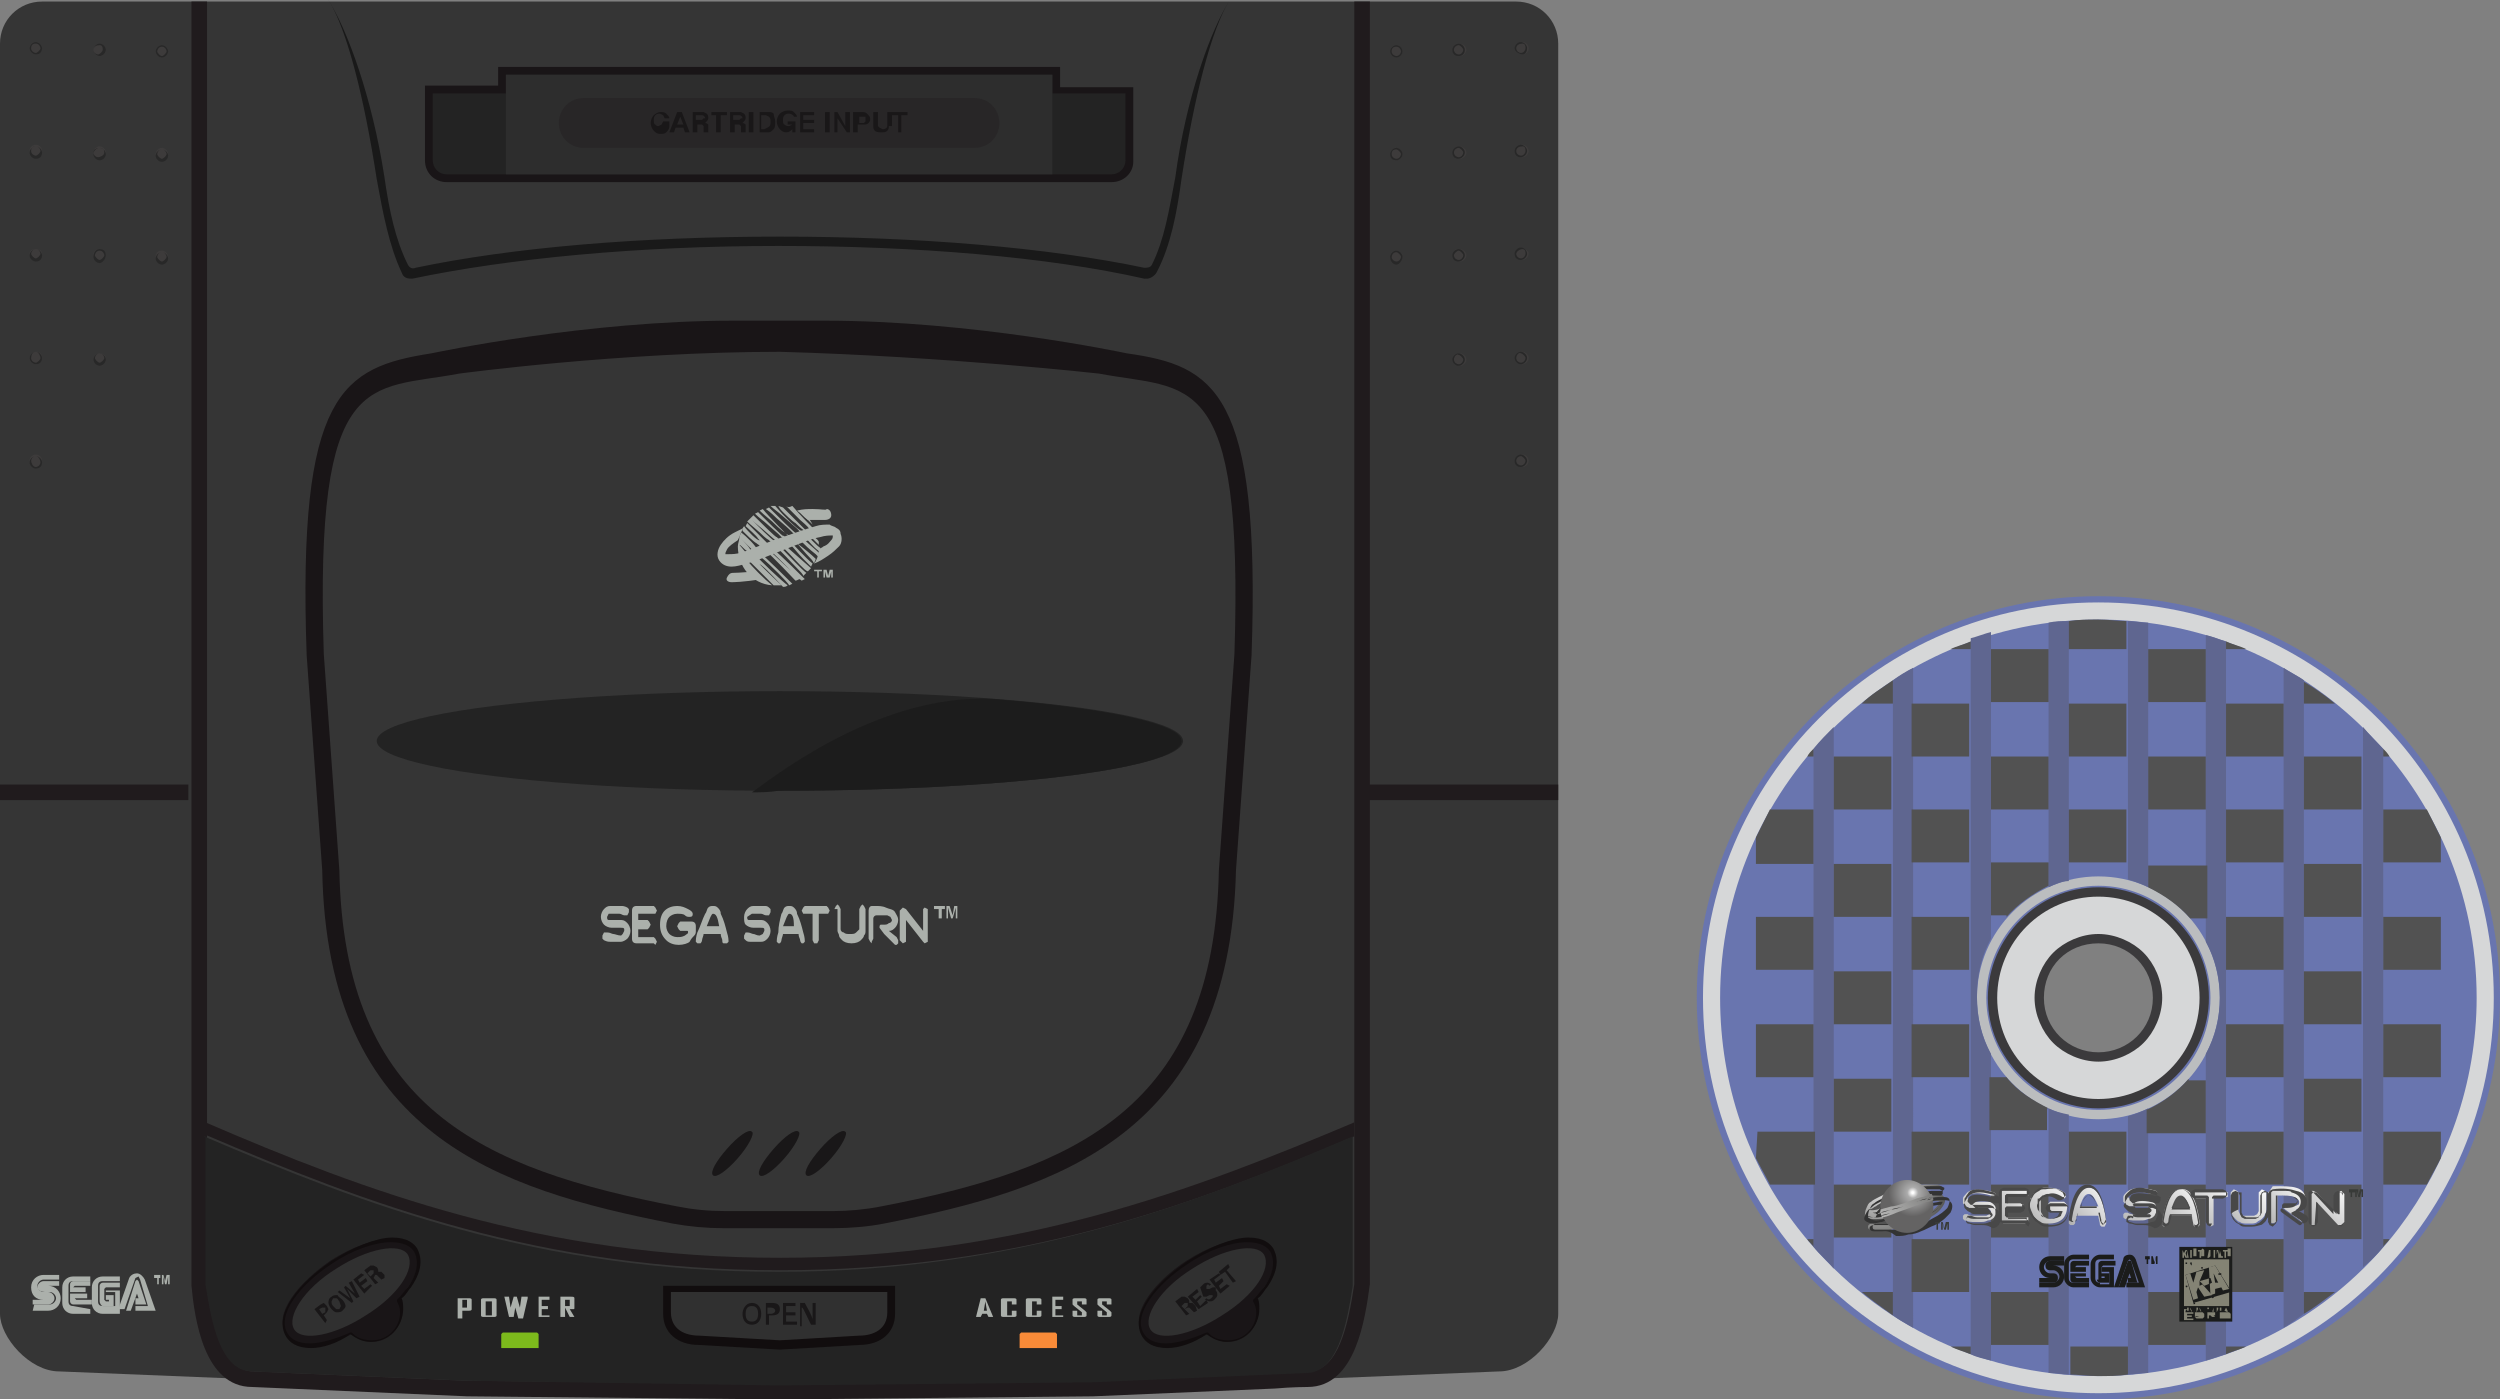<svg xmlns="http://www.w3.org/2000/svg" viewBox="0 0 160.6 89.9"><rect x="0" y="0" width="160.6" height="89.9" fill="#808080" stroke="none"/><path fill="#353535" d="M16.1 88.6l-12.3-.5c-1.9 0-3.8-2.2-3.8-3.7V2.8C0 1.3 1.2.1 2.7.1h94.7c1.5 0 2.7 1.2 2.7 2.7v81.6c0 1.5-1.9 3.7-3.8 3.7l-12.3.5-13.8.6-20.1.2-20.1-.2-13.9-.6z"/><path fill="#201B1D" d="M50.1 89.9L30 89.7l-13.8-.6c-3.1 0-3.7-4.4-3.9-6.5V.1h1v82.4c.4 2.6 1 5.6 3 5.6l13.7.6 20.1.2 20.1-.2 13.8-.6c2 0 2.6-3 3-5.6V.1h1v82.4c-.3 2.2-.9 6.6-4 6.6 0 0-1 0-2.1.1l-11.7.5-20.1.2zM0 50.4h12.1v1H0zM88 50.4h12.1v1H88z"/><path fill="#ABB0AB" d="M47.8 33.9l-.6.3c-.4.2-.7.5-.9.8-.2.3-.3.7-.1 1 .2.3.5.4.8.4.3 0 .6-.1 1-.2.7-.2 1.6-.6 2.4-.9s1.7-.7 2.3-.8c.3-.1.6-.1.7-.1h.1c0 .1 0 .2-.1.3s-.2.3-.5.4c-.1.1-.2.1-.3.2 0 .4-.2.8-.3.9.3-.1.6-.3.9-.5.3-.2.5-.4.7-.6.2-.2.2-.6.1-.8 0-.2-.1-.3-.3-.4-.1-.1-.3-.1-.4-.2-.3 0-.6 0-.9.1-.7.2-1.5.5-2.4.8-.9.3-1.7.7-2.4.9-.3.1-.6.1-.8.1h-.2c0-.1 0-.1.1-.3.1-.2.4-.4.7-.6.2-.4.2-.6.4-.8z"/><path fill="#ABB0AB" d="M50 32.5c.1.2.2.3.3.4.1.1.6.6.8.7.1.1.4.4.6.5.1.1.1 0 .2.2l.7.7v-.2c-.1-.2-.3-.3-.5-.4-.1-.1-.2-.1-.2-.2l-.2-.2-1.4-1.4-.3-.1zm-.2 0h-.3c.2.2.5.4.6.5.1.1.6.5.8.7.1.1.4.3.5.5l.3.3c.3.3.5.6.9.9l.1.1v-.3c-.3-.2-.5-.5-.8-.7-.1-.1-.2-.1-.2-.2l-.2-.2c-.2 0-1.2-1-1.7-1.6zm.7 0l.9.9c.1.1.5.4.6.6.1.1 0 0 .2.1l.3.3-.1-.2c-.1-.1-.2-.1-.2-.2v-.1s-.8-.8-1.3-1.4c-.2.1-.3.1-.4 0zm-1.1.1l-.2.1c.3.2.6.5.7.6.1.1.6.5.8.7l.4.4.3.3c.3.3.6.6 1 .9l.2.2.1-.2c-.3-.3-.7-.6-1-.9-.1-.1-.1-.2-.2-.2l-.3-.2c-.1 0-1.3-1.2-1.8-1.7zm-.4.1l-.2.1c.3.3.7.6.8.7.1.1.6.6.8.7.1.1.1.1.3.2l.4.4c.3.3.6.7.9 1 .1.1.2.2.3.4 0-.1.1-.2.1-.3-.3-.3-.8-.7-1.2-1-.1-.1-.1-.2-.2-.2l-.3-.2s-1.3-1.3-1.7-1.8zm2.3.1l.5.5.4.4c-.2-.4-.5-.7-.9-.9zm-2.6.1l-.2.1c.3.3.6.5.7.6.1.1.7.6.8.7l.2.2c.1.1.3.2.5.4.3.3.6.7.9 1l.5.5.1-.2c-.4-.3-1.2-1.2-1.6-1.6l-.3-.2c.1.2-1.3-1.2-1.6-1.5zm-.3.2l-.2.2.1.1c.2.2.6.5.7.6.1.1.7.6.8.7l.2.2c.4.3 1 1 1.4 1.4.2.2.4.4.5.4l.2-.2c-.1-.1-1.4-1.2-1.9-1.7l-.3-.3c0 .1-1.1-1-1.5-1.4zm-.2.2l-.2.2c.2.2.7.6.8.7.1.1.4.4.6.5l.4.4c.4.3 1 1 1.4 1.4.2.2.4.4.4.5l.2-.2c-.2-.1-1.5-1.5-2-2l-.1-.1c0 .1-1.2-1.1-1.5-1.4zm-.2.3l-.1.2c.2.2.7.6.8.8l.3.3.2.2.2.2c.6.5 1.9 1.9 2.1 2l.2-.1c-.2-.2-1.5-1.5-2-1.9l-.3-.3-1.4-1.4zm-.2.2c-.1.1-.1.2-.1.3.2.2.7.7.9.8.1.1.2.1.2.2.1.1.2.2.3.2.6.5 1.9 1.9 2 2 .1 0 .2-.1.3-.1-.2-.2-1.8-1.6-2.2-2.1l-.4-.4c-.1.1-.8-.6-1-.9zm-.2.4c0 .1-.1.2-.1.3l.9.9c.2.1 0 .1.1.1v-.1c.1.1.2.3.4.4.6.5 1.7 1.6 1.8 1.8l.2-.1c-.2-.2-1.7-1.7-2.2-2.1l-.1-.1c.1-.1-.7-.9-1-1.1zm-.1.3c0 .2-.1.4-.1.6 0 1.3.9 2.4 2.2 2.5-.5-.4-1.3-1.2-1.6-1.6h-.3c0-.3-.1-.4 0-.4l.2.2 1.8 1.8h.5c-.4-.4-1.4-1.3-1.7-1.7l-.5-.3-.5-.6c.1 0 .3.3.5.4.2.1.2.2.3.3l.2.2c.1.1.2.3.4.4.5.4 1.1 1.1 1.4 1.4.1 0 .2 0 .3-.1-.3-.2-1.8-1.6-2.2-2.1l-.2-.1c.1-.1-.4-.6-.7-.9z"/><path fill="#ABB0AB" d="M48.5 36.7c-.9.1-1.4.1-1.4.1-.2 0-.3.1-.4.3s.1.3.3.3c0 0 .8 0 1.9-.2 0 0-.2-.2-.4-.5zM52.2 32.7c-.3 0-.6 0-1 .1.3.2.4.4.7.6H53c.2 0 .4-.1.4-.3 0-.2-.1-.4-.3-.4 0 .1-.3 0-.9 0zM52.8 36.7h-.2v.4h-.1v-.4h-.2v-.1h.5zM53.5 37.1h-.1v-.4l-.1.4h-.2l-.1-.4v.4h-.1v-.5h.2l.1.4.1-.4h.2z"/><circle fill="#3D3B3B" cx="2.3" cy="3.1" r=".4"/><path fill="#282828" d="M2.3 3.5c-.2 0-.4-.2-.4-.4s.2-.4.4-.4.4.2.4.4-.1.4-.4.4zm0-.7c-.2 0-.3.1-.3.3s.2.3.3.3.3-.2.3-.3-.1-.3-.3-.3z"/><path fill="#3D3B3B" d="M6.8 3.2c0 .2-.2.4-.4.4S6 3.4 6 3.2s.2-.4.4-.4.4.2.4.4z"/><path fill="#282828" d="M6.4 3.6c-.2 0-.4-.2-.4-.4s.2-.4.4-.4.4.2.4.4-.2.4-.4.4zm0-.7c-.2 0-.4.1-.4.3s.2.3.3.3.3-.2.3-.3 0-.3-.2-.3z"/><path fill="#3D3B3B" d="M10.8 3.3c0 .2-.2.4-.4.4s-.4-.2-.4-.4.2-.4.4-.4.4.2.4.4z"/><path fill="#282828" d="M10.4 3.7c-.2 0-.4-.2-.4-.4s.2-.4.4-.4.4.2.4.4-.2.4-.4.4zm0-.7c-.2 0-.3.2-.3.3s.2.3.3.3.3-.2.3-.3-.1-.3-.3-.3z"/><circle fill="#3D3B3B" cx="2.3" cy="9.7" r=".4"/><path fill="#282828" d="M2.3 10.2c-.2 0-.4-.2-.4-.4s.2-.4.4-.4.4.2.4.4-.1.4-.4.4zm0-.8c-.2 0-.3.1-.3.3s.2.3.3.3.3-.2.3-.3-.1-.3-.3-.3z"/><path fill="#3D3B3B" d="M6.8 9.8c0 .2-.2.4-.4.4S6 10 6 9.8s.2-.4.4-.4.4.2.4.4z"/><path fill="#282828" d="M6.4 10.3c-.2 0-.4-.2-.4-.4s.2-.4.4-.4.4.2.4.4-.2.4-.4.4zm0-.8c-.2 0-.4.1-.4.3 0 .2.2.3.3.3s.4-.1.4-.3c0-.2-.1-.3-.3-.3z"/><path fill="#3D3B3B" d="M10.8 9.9c0 .2-.2.4-.4.4s-.4-.2-.4-.4.2-.4.4-.4.4.2.4.4z"/><path fill="#282828" d="M10.4 10.4c-.2 0-.4-.2-.4-.4s.2-.4.4-.4.4.2.4.4-.2.4-.4.4zm0-.8c-.2 0-.3.2-.3.3s.2.3.3.3.3-.2.3-.3-.1-.3-.3-.3z"/><path fill="#3D3B3B" d="M2.7 16.3c0 .2-.2.4-.4.4s-.4-.2-.4-.4.2-.3.4-.3.4.1.4.3z"/><path fill="#282828" d="M2.3 16.8c-.2 0-.4-.2-.4-.4s.2-.4.4-.4.4.2.4.4-.1.4-.4.4zm0-.8c-.2 0-.3.2-.3.3s.2.3.3.3.3-.2.3-.3-.1-.3-.3-.3z"/><path fill="#3D3B3B" d="M6.8 16.4c0 .2-.2.4-.4.4s-.4-.1-.4-.4.2-.4.4-.4.4.2.4.4z"/><path fill="#282828" d="M6.4 16.9c-.2 0-.4-.2-.4-.4s.1-.5.4-.5.4.2.4.4-.2.5-.4.5zm0-.8c-.2 0-.3.2-.3.3s.2.3.3.3.3-.2.3-.3-.1-.3-.3-.3z"/><path fill="#3D3B3B" d="M10.8 16.5c0 .2-.2.4-.4.4s-.4-.1-.4-.4.2-.4.4-.4.4.2.4.4z"/><path fill="#282828" d="M10.4 17c-.2 0-.4-.2-.4-.4s.2-.4.4-.4.4.2.4.4-.2.4-.4.4zm0-.8c-.2 0-.3.2-.3.3s.2.3.3.3.3-.2.3-.3-.1-.3-.3-.3z"/><path fill="#3D3B3B" d="M2.7 23c0 .2-.2.4-.4.4s-.4-.2-.4-.4.2-.4.4-.4.4.1.4.4z"/><path fill="#282828" d="M2.3 23.4c-.2 0-.4-.2-.4-.4s.2-.4.4-.4.4.2.4.4-.1.4-.4.4zm0-.8c-.2 0-.3.2-.3.4s.2.3.3.3.3-.2.3-.3-.1-.4-.3-.4z"/><path fill="#3D3B3B" d="M6.8 23.1c0 .2-.2.4-.4.4s-.4-.2-.4-.4.2-.4.4-.4.4.1.4.4z"/><path fill="#282828" d="M6.4 23.5c-.2 0-.4-.2-.4-.4s.2-.4.4-.4.4.2.4.4-.2.4-.4.4zm0-.8c-.2 0-.3.2-.3.3s.2.3.3.3.3-.2.3-.3-.1-.3-.3-.3z"/><circle fill="#3D3B3B" cx="2.3" cy="29.6" r=".4"/><path fill="#282828" d="M2.3 30.1c-.2 0-.4-.2-.4-.4s.2-.4.4-.4.4.2.4.4-.1.4-.4.4zm0-.8c-.2 0-.3.2-.3.3s.1.4.3.4.3-.2.3-.3-.1-.4-.3-.4z"/><circle fill="#3D3B3B" cx="97.8" cy="3.1" r=".4"/><path fill="#282828" d="M97.3 3.1c0-.2.2-.4.4-.4s.4.2.4.4-.1.4-.3.4-.5-.2-.5-.4zm.1 0c0 .2.2.3.3.3.2 0 .3-.2.3-.3s0-.3-.2-.3-.4.1-.4.3z"/><path fill="#3D3B3B" d="M93.4 3.2c0 .2.2.4.4.4s.4-.2.4-.4-.2-.4-.5-.4-.3.2-.3.4z"/><path fill="#282828" d="M93.3 3.2c0-.2.2-.4.4-.4s.4.2.4.4-.1.4-.4.4-.4-.2-.4-.4zm.1 0c0 .2.2.3.3.3.2 0 .3-.2.3-.3s-.2-.3-.3-.3c-.1 0-.3.1-.3.3z"/><path fill="#3D3B3B" d="M89.3 3.3c0 .2.2.4.4.4s.4-.2.4-.4-.2-.4-.4-.4-.4.2-.4.4z"/><path fill="#282828" d="M89.3 3.3c0-.2.2-.4.4-.4s.4.2.4.4-.2.4-.4.4-.4-.2-.4-.4zm.1 0c0 .2.2.3.3.3.2 0 .3-.2.3-.3s-.1-.3-.3-.3c-.2 0-.3.1-.3.3z"/><path fill="#3D3B3B" d="M97.4 9.7c0 .2.2.4.4.4s.4-.2.4-.4-.2-.4-.4-.4-.4.2-.4.4z"/><path fill="#282828" d="M97.3 9.7c0-.2.2-.4.4-.4s.4.2.4.4-.2.4-.4.4-.4-.1-.4-.4zm.1 0c0 .2.2.3.3.3.2 0 .3-.2.3-.3s0-.3-.2-.3-.4.1-.4.3z"/><path fill="#3D3B3B" d="M93.4 9.8c0 .2.2.4.4.4s.4-.2.4-.4-.2-.4-.5-.4-.3.2-.3.4z"/><path fill="#282828" d="M93.3 9.8c0-.2.2-.4.4-.4s.4.2.4.4-.2.4-.4.4-.4-.1-.4-.4zm.1 0c0 .2.2.3.3.3.2 0 .3-.2.3-.3s-.2-.3-.3-.3c-.1 0-.3.1-.3.3z"/><path fill="#3D3B3B" d="M89.3 9.9c0 .2.2.4.4.4s.4-.2.4-.4-.2-.4-.4-.4-.4.2-.4.4z"/><path fill="#282828" d="M89.3 9.9c0-.2.2-.4.4-.4s.4.2.4.4-.2.4-.4.4-.4-.1-.4-.4zm.1 0c0 .2.2.3.3.3.2 0 .3-.2.3-.3s-.2-.3-.3-.3c-.2 0-.3.1-.3.3z"/><path fill="#3D3B3B" d="M97.4 16.3c0 .2.2.4.4.4s.4-.2.4-.4-.2-.3-.4-.3-.4.1-.4.3z"/><path fill="#282828" d="M97.3 16.3c0-.2.2-.4.4-.4s.4.2.4.4-.2.4-.4.4-.4-.1-.4-.4zm.1 0c0 .2.2.3.3.3.2 0 .3-.2.3-.3s0-.3-.2-.3-.4.2-.4.3z"/><path fill="#3D3B3B" d="M93.4 16.4c0 .2.2.4.4.4s.4-.2.4-.4-.2-.4-.5-.4-.3.2-.3.4z"/><path fill="#282828" d="M93.3 16.4c0-.2.2-.4.4-.4s.4.2.4.4-.2.4-.4.4-.4-.1-.4-.4zm.1 0c0 .2.2.3.3.3.2 0 .3-.2.3-.3s-.2-.3-.3-.3c-.1 0-.3.2-.3.3z"/><path fill="#3D3B3B" d="M89.3 16.5c0 .2.2.4.4.4s.4-.2.4-.4-.2-.4-.4-.4-.4.2-.4.4z"/><path fill="#282828" d="M89.3 16.5c0-.2.2-.4.4-.4s.4.2.4.4-.2.5-.4.5-.4-.2-.4-.5zm.1 0c0 .2.2.3.3.3.2 0 .3-.2.3-.3s-.2-.3-.3-.3c-.2 0-.3.2-.3.3z"/><path fill="#3D3B3B" d="M97.4 23c0 .2.2.4.4.4s.4-.2.4-.4-.2-.4-.4-.4-.4.1-.4.4z"/><path fill="#282828" d="M97.3 23c0-.2.2-.4.4-.4s.4.2.4.4-.2.4-.4.4-.4-.2-.4-.4zm.1 0c0 .2.2.3.3.3.2 0 .3-.2.3-.3s-.2-.3-.3-.3c-.1-.1-.3.1-.3.3z"/><path fill="#3D3B3B" d="M93.4 23.1c0 .2.2.4.4.4s.4-.2.4-.4-.2-.4-.4-.4-.4.1-.4.4z"/><path fill="#282828" d="M93.3 23.1c0-.2.2-.4.4-.4s.4.2.4.4-.2.4-.4.4-.4-.2-.4-.4zm.1 0c0 .2.2.3.3.3.2 0 .3-.2.3-.3s-.2-.3-.3-.3c-.1-.1-.3.1-.3.3z"/><circle fill="#3D3B3B" cx="97.8" cy="29.6" r=".4"/><path fill="#282828" d="M97.3 29.6c0-.2.2-.4.4-.4s.4.2.4.4-.2.4-.4.4-.4-.1-.4-.4zm.1 0c0 .2.2.3.3.3.2 0 .3-.2.3-.3s-.2-.3-.3-.3c-.1 0-.3.1-.3.3z"/><path fill="#191517" d="M50 78.9h-3.5c-1.1 0-2.2-.1-3.3-.3C32 76.4 21 72.9 20.7 55.9l-1-13.8c-.6-16.9 2.3-18.5 8-19.4.5-.1 10-2.1 19.4-2.1H53c9.4 0 18.9 2 19.4 2.1 5.6.8 8.6 2.4 8 19.4l-1 13.8C79 72.9 68 76.4 56.8 78.6c-1 .2-2.2.3-3.3.3H50M29.5 24c-5.8 1.1-9.3-.5-8.7 18l1 13.9c.3 15.3 9.2 19.2 21.7 21.6 1 .2 2 .3 3.1.3h6.9c1 0 2.1-.1 3.1-.3 12.5-2.4 21.4-6.3 21.7-21.6l1-13.9c.6-18.5-2.9-16.9-8.7-18 0 0-9.8-1.1-20.5-1.4-10.2 0-20.6 1.4-20.6 1.4z"/><path fill="#201B1D" d="M50.1 81.6c-15.4 0-26.6-4.3-36.9-8.7v-.8c10.2 4.4 21.6 8.7 36.9 8.7 15.3 0 26.7-4.4 36.9-8.7v.9c-10.3 4.4-21.5 8.6-36.9 8.6z"/><path fill="#232323" d="M13.1 73c10.3 4.4 21.5 8.7 36.9 8.7 15.4 0 26.6-4.3 36.9-8.7v9.6c-.4 2.6-1 5.6-3 5.6l-13.8.6L50 89l-20-.3-13.8-.6c-2 0-2.6-3-3-5.6V73z"/><path fill="#7CBA1C" d="M34.5 86.6H32.2v-.9l.1-.1h2.2l.1.1v.9z"/><path fill="#F98B38" d="M67.8 86.6H65.5v-.9l.1-.1h2.2l.1.1v.9z"/><path fill="#ABB0AB" d="M6.6 83.9c-.2 0-.3-.1-.3-.3v-1c0-.2.1-.3.3-.3h1.1V82H6.6c-.4 0-.7.3-.7.7v1c0 .4.3.7.7.7h1.1v-1.5h-.9v.1h.6v.9h-.8M2.1 84.2h1c.4 0 .8-.3.8-.8 0-.4-.3-.8-.8-.8h-.3 1v-.3h-1c-.2 0-.4.2-.4.4s.3.3.5.3h.3c.2 0 .4.2.4.4s-.2.4-.4.4h-1l-.1.4"/><path fill="#ABB0AB" d="M2.1 83.8h1c.2 0 .4-.2.4-.4s-.2-.4-.4-.4h-.3c-.2 0-.4-.2-.4-.4s.2-.4.4-.4h1v-.3h-1c-.4 0-.8.3-.8.8s.3.8.8.8h.3-1v.3M4.7 83.9c-.2 0-.3-.1-.3-.3v-1c0-.2.1-.3.3-.3h1.1V82H4.7c-.4 0-.7.3-.7.7v1c0 .4.3.7.7.7h1.1v-.3l-1.1-.2"/><path fill="#ABB0AB" d="M4.5 82.5c0-.1.1-.2.2-.2h1.1v.3h-1l-.1.1h.8v.3h-1v-.5M4.7 83.8c-.1 0-.2-.1-.2-.2v-.5h1.1v.3h-.8l.1.1h1v.3H4.7M6.4 83.6c0 .1.1.3.2.3h.7v-.7h-.5v.3H7v.1h-.2l-.1-.1v-.7l.1-.1h.9v-.3H6.6c-.1 0-.2.1-.2.2v1M8.7 82.3l.1-.1.1.1.5 1.5h-.7v-.4h.2l-.1-.3-.4 1.1h-.3l.6-1.9"/><path fill="#ABB0AB" d="M9.5 83.9h-.8v.3H10l-.7-2c-.1-.2-.3-.4-.5-.4s-.4.1-.5.3l-.7 2H8l.7-2 .2-.1.1.2.5 1.7M10.3 82.1h-.1v.4h-.1v-.4h-.2v-.2h.4zM10.9 82.5h-.1V82l-.1.5h-.1l-.1-.5v.5h-.1v-.6h.1l.1.4.1-.4h.2zM39.9 60.1l.1-.1.1-.2v-.1c0-.1-.1-.1-.2-.1h-.6c-.2 0-.4-.1-.5-.2-.1-.1-.2-.3-.2-.5s.1-.4.2-.5c.1-.1.2-.2.4-.2h.7c.1 0 .2 0 .4.1l.1.1v.2l-.1.2h-.2c-.1 0-.2-.1-.3-.1h-.7l-.1.2c0 .1 0 .2.1.2h.8c.2 0 .3.1.4.2.1.1.2.3.2.5s-.1.4-.2.5c-.1.1-.3.2-.4.2h-.7c-.1 0-.2 0-.4-.1l-.1-.1v-.2l.1-.2h.2c.2 0 .3.1.4.1s.3.1.5.1zM40.9 60.6c-.2 0-.3-.1-.3-.3v-1.8c0-.2.1-.3.3-.3H42l.1.1.1.2-.1.2H41v.4h.6l.1.1.1.2-.1.2-.1.1H41v.5h1l.1.1.1.2-.1.2-.1-.1h-1.1zM42.4 59.4c0-.4.1-.7.3-.9.2-.2.5-.3.8-.3.3 0 .5.1.7.2s.3.2.3.3c0 .1 0 .2-.2.2-.1 0-.2 0-.3-.1-.1-.1-.3-.1-.5-.1s-.4.1-.5.2-.2.3-.2.6c0 .2.1.4.2.5s.3.2.5.2.3 0 .5-.1c.1-.1.2-.1.2-.2s0-.1-.1-.1h-.4l-.1-.1-.1-.2.1-.2.1-.1h.7c.2 0 .3.1.3.3v.3c0 .1 0 .2-.1.3-.1.1-.2.2-.3.4-.1.1-.4.2-.7.2-.3 0-.6-.1-.8-.3-.3-.3-.4-.6-.4-1zM45.3 58.7c.1-.1.1-.3.2-.4s.2-.1.3-.1c.1 0 .2 0 .3.1s.2.2.2.4c.2.4.3.8.4 1.2.1.3.1.5.1.6l-.1.1h-.2c-.1 0-.1-.1-.1-.2s-.1-.2-.1-.4h-1.1c0 .1-.1.3-.1.4 0 .1-.1.2-.1.2h-.2l-.1-.1c0-.1 0-.3.1-.6.2-.4.3-.8.5-1.2zm.5 0c-.1 0-.2.3-.4.8h.8c-.1-.6-.2-.8-.4-.8zM48.8 60.1l.2-.1.1-.2v-.1c0-.1-.1-.1-.2-.1h-.5c-.2 0-.4-.1-.5-.2-.1-.1-.1-.3-.1-.5s.1-.4.2-.5.2-.2.4-.2h.7c.1 0 .2 0 .3.1l.1.1v.2l-.1.2h-.2c-.1 0-.2-.1-.3-.1h-.2-.4l-.3.2c0 .1 0 .2.1.2h.8c.2 0 .3.1.4.2s.2.3.2.5-.1.4-.2.5-.2.2-.4.2h-.7c-.1 0-.2 0-.3-.1l-.1-.1v-.2l.1-.2h.1c.2 0 .3.1.4.1s.2.1.4.1zM50.2 58.7c.1-.1.1-.3.2-.4.1-.1.2-.1.3-.1.1 0 .2 0 .3.1s.2.2.2.4c.2.4.3.8.4 1.2.1.3.1.5.1.6l-.1.1h-.1s-.1-.1-.1-.2-.1-.2-.1-.4h-1c0 .1-.1.3-.1.4 0 .1-.1.2-.1.2H50l-.1-.1c0-.1 0-.3.1-.6 0-.4.1-.8.2-1.2zm.5 0c-.1 0-.2.3-.4.8h.7c0-.6-.1-.8-.3-.8zM53.1 58.2l.1.1.1.2-.1.2h-.6v1.7l-.1.2h-.2l-.1-.2v-1.7h-.6l-.1-.2.1-.2.1-.1zM53.6 58.4l.1-.2.1-.1.1.1.1.2v1.3c0 .1.1.2.2.2.1.1.2.1.4.1s.3 0 .4-.1l.2-.2v-1.3l.1-.2.1-.1.1.1.1.2v1.4c0 .1 0 .2-.1.3 0 .1-.1.2-.2.3-.1.1-.3.2-.6.2s-.5-.1-.6-.2c-.1-.1-.2-.2-.2-.3 0-.1-.1-.2-.1-.3v-1.4zM56.5 59.6c0-.1 0-.2.1-.2h.2c.1 0 .2 0 .3-.1.1 0 .2-.1.2-.2l-.1-.2-.2-.1h-.7c-.1 0-.2.1-.2.2v1.3l-.1.2v.1l-.1-.1-.1-.2v-1.8c0-.2.1-.3.2-.3h.3c.1 0 .4 0 .6.1s.5.1.6.3.2.3.2.5-.1.4-.2.5-.2.2-.4.2l.5.4.1.2v.2l-.1.1h-.1l-.7-.7-.3-.4zM57.8 58.5l.1-.1.1-.1.2.1 1.1 1.4V58.4l.1-.1.2.1v2.1l-.2.1-.1-.1-1.1-1.4V60.5l-.2.1-.1-.1-.1-.1zM60.7 58.4h-.2v.6h-.2v-.6H60v-.2h.7zM61.5 59h-.1v-.7l-.2.7h-.1l-.2-.7v.7h-.1v-.8h.2l.2.6.1-.6h.2z"/><path fill="#303030" d="M50 82.8h7.2v1.5c0 1.1-.9 1.8-2 1.8l-5.2.3-5.2-.3c-1.1 0-2-.6-2-1.8v-1.5H50"/><path fill="#110D0E" d="M50.1 86.7l-5.2-.3c-1.4 0-2.3-.8-2.3-2v-1.8h14.9v1.8c0 1.2-.9 2-2.3 2l-5.1.3zm-7-3.7v1.3c0 1.1.9 1.5 1.8 1.5l5.2.3 5.1-.3c.9 0 1.8-.4 1.8-1.5V83H43.1z"/><path fill="#191718" d="M48.9 84.4c0 .4-.2.7-.6.7-.4 0-.6-.3-.6-.7 0-.3.2-.7.6-.7.4 0 .6.3.6.7zm-1 0c0 .3.1.5.4.5.3 0 .4-.2.4-.5s-.1-.5-.4-.5c-.3 0-.4.2-.4.5zM49.1 83.7h.5c.3 0 .5.1.5.4 0 .3-.2.4-.5.4h-.2v.6h-.2v-1.4zm.2.7h.2c.2 0 .3-.1.3-.2s-.1-.2-.3-.2h-.2v.4zM51.1 84.5h-.6v.4h.7v.2h-.9v-1.4h.8v.2h-.6v.4h.6zM51.4 85.1v-1.4h.3c.5.9.5 1 .5 1.1v-1.1h.2v1.4h-.3c-.5-1-.5-1.1-.6-1.1v1.2h-.1z"/><path fill="#191517" d="M22.6 85.7c.3.3.8.5 1.3.5 1.1 0 1.9-.9 1.9-1.9 0-.3-.1-.5-.2-.8.2-.2.4-.5.6-.8.9-1.3.6-2 .4-2.4-.2-.3-.6-.7-1.5-.7-1.1 0-2.5.5-3.9 1.4-2 1.4-3.7 3.4-2.8 4.7.2.3.6.7 1.5.7.8.1 1.8-.2 2.7-.7z"/><path fill="#110D0E" d="M20 86.6c-1 0-1.4-.4-1.6-.7-.9-1.4.8-3.5 2.9-4.9 1.4-.9 2.9-1.5 3.9-1.5s1.4.4 1.6.7c.2.4.5 1.2-.4 2.5-.2.2-.3.5-.6.7.1.2.1.5.1.7 0 1.1-.9 2.1-2.1 2.1-.5 0-.9-.2-1.3-.5-.8.6-1.8.9-2.5.9zm5.1-6.8c-1 0-2.5.5-3.8 1.4-2 1.3-3.6 3.3-2.8 4.5.2.3.6.6 1.4.6.7 0 1.7-.3 2.6-.7h.1l.1.1c.3.3.8.4 1.2.4 1 0 1.8-.8 1.8-1.8 0-.3-.1-.5-.2-.7v-.1l.1-.1c.2-.2.4-.5.6-.7.8-1.2.6-1.9.4-2.3-.2-.3-.6-.6-1.5-.6z"/><g fill="#ABB0AB"><path d="M30.3 84.1c0 .1-.1.1-.2.1h-.4v.5h-.3v-1.3h.7c.1 0 .2 0 .2.1v.6zM30 84v-.5h-.3v.5h.3zM31.9 84.5c0 .1-.1.1-.2.1h-.6c-.1 0-.2 0-.2-.1v-1c0-.1.1-.1.2-.1h.6c.1 0 .2 0 .2.1v1zm-.3 0v-.9h-.4v.9h.4zM33.9 83.4l-.3 1.3h-.3l-.2-.7v-.1.1l-.1.6h-.3l-.3-1.3h.3l.1.7v0l.2-.7h.2l.2.7v0l.1-.7h.4zM35.3 84.6h-.7v-1.3h.7v.2h-.5v.4h.4v.2h-.4v.4h.5v.1zM36.9 84.6h-.3l-.3-.6v-.1h.3v-.4h-.3v1.1H36v-1.3h.7c.1 0 .2 0 .2.1v.6c0 .1 0 .1-.1.1h-.2l.3.5z"/></g><g fill="#ABB0AB"><path d="M63.8 84.6h-.3l-.1-.2h-.3l-.1.2h-.3l.3-1.2h.3l.5 1.2zm-.4-.4l-.1-.6-.1.6h.2zM65.3 84.5c0 .1-.1.1-.2.1h-.6c-.1 0-.2 0-.2-.1v-1c0-.1.1-.1.2-.1h.6c.1 0 .2 0 .2.1v.3H65v-.2h-.3v.9h.3v-.3h.3v.3zM66.9 84.5c0 .1-.1.1-.2.1h-.6c-.1 0-.2 0-.2-.1v-1c0-.1.1-.1.2-.1h.6c.1 0 .2 0 .2.1v.3h-.3v-.2h-.3v.9h.3v-.3h.3v.3zM68.3 84.6h-.7v-1.3h.7v.2h-.5v.4h.4v.2h-.4v.4h.5v.1zM69.8 84.5c0 .1-.1.1-.2.1h-.5c-.1 0-.2 0-.2-.1v-.3h.3v.3h.3v-.2l-.5-.4-.1-.1v-.3c0-.1.1-.1.2-.1h.5c.1 0 .2 0 .2.1v.3h-.3v-.2h-.3v.2l.5.4.1.1v.2zM71.4 84.5c0 .1-.1.1-.2.1h-.5c-.1 0-.2 0-.2-.1v-.3h.3v.3h.3v-.2l-.5-.4-.1-.1v-.3c0-.1.1-.1.2-.1h.5c.1 0 .2 0 .2.1v.3h-.3v-.2h-.3v.2l.5.4.1.1v.2z"/></g><path fill="#191517" d="M77.6 85.7c.3.3.8.5 1.3.5 1.1 0 1.9-.9 1.9-1.9 0-.3-.1-.5-.2-.8.2-.2.4-.5.6-.8.9-1.3.6-2 .4-2.4-.2-.3-.6-.7-1.5-.7-1.1 0-2.5.5-3.9 1.4-2 1.3-3.7 3.4-2.8 4.7.2.3.6.7 1.5.7.8 0 1.8-.2 2.7-.7z"/><path fill="#110D0E" d="M75 86.6c-1 0-1.4-.4-1.6-.7-.9-1.4.8-3.5 2.9-4.9 1.4-.9 2.9-1.5 3.9-1.5s1.4.4 1.6.7c.2.4.5 1.2-.4 2.5-.2.2-.3.5-.6.7.1.2.1.5.1.7 0 1.1-.9 2.1-2.1 2.1-.5 0-.9-.2-1.3-.5-.8.6-1.8.9-2.5.9zm5.1-6.8c-1 0-2.5.5-3.8 1.4-2 1.3-3.6 3.3-2.8 4.5.2.3.6.6 1.4.6.7 0 1.7-.3 2.6-.7h.1l.1.1c.3.3.8.4 1.2.4 1 0 1.8-.8 1.8-1.8 0-.3-.1-.5-.2-.7v-.1l.1-.1c.2-.2.4-.5.6-.7.8-1.2.6-1.9.4-2.3-.2-.3-.6-.6-1.5-.6z"/><path fill="#303030" d="M23.5 84.5c-2 1.3-4.1 1.7-4.6.9-.5-.8.6-2.6 2.7-3.9 2-1.3 4.1-1.7 4.6-.9.5.9-.6 2.6-2.7 3.9z"/><path fill="#191718" d="M21 83.9l.1.2-.1.2-.2.2.2.3-.1.2-.7-.9.4-.3.2-.1.2.2zm-.1.1h-.2l-.2.1.2.3.2-.1V84zM22 83.5c.1.1.2.3.2.4 0 .1-.1.2-.2.3-.1.1-.2.1-.4.1-.1 0-.2-.1-.3-.2-.1-.1-.2-.3-.2-.4 0-.1 0-.3.2-.4.1-.1.2-.1.4-.1 0 .1.2.2.3.3zm-.2.1c-.1-.1-.1-.2-.2-.2h-.2l-.1.2c0 .1 0 .2.1.3l.2.2h.2l.1-.2-.1-.3zM22.6 82.3l.5 1-.2.1-.6-.6.4.8-.1.1-.9-.7.1-.1.7.5-.4-.7.1-.1.6.5-.4-.7zM23.9 82.6l-.5.5-.7-.9.5-.4.2.1-.4.3.1.2.4-.3.1.2-.4.3.2.2.4-.3zM24.7 82.1l-.2.1-.1-.1-.1-.1-.1-.1h-.1l-.1.2.3.3-.2.1-.7-.9.4-.3h.2l.2.1c.1.1.1.2.1.3h.2l.2.2v.2zm-.7-.5h-.2l-.2.2.2.2.2-.2v-.2z"/><path fill="#303030" d="M78.5 84.5c-2 1.3-4.1 1.7-4.6.9-.5-.8.6-2.6 2.7-3.9 2-1.3 4.1-1.7 4.6-.9.5.9-.6 2.6-2.7 3.9z"/><path fill="#191718" d="M76.9 84.2l-.2.1-.1-.1-.1-.1-.1-.1h-.1l-.2.1.3.3-.2.1-.7-.9.4-.3h.2l.2.1c.1.1.1.2.1.3h.2l.2.2.1.3zm-.6-.5h-.2l-.2.2.2.2.2-.2v-.2zM77.6 83.7l-.6.4-.7-.8.6-.5.1.2-.4.3.2.2.3-.3.1.1-.3.3.2.3.4-.4z"/><path fill="#191718" d="M78.1 82.9c.1.1.1.2.1.3 0 .1-.1.2-.2.3-.1.1-.2.1-.3.1-.1 0-.2-.1-.3-.1l.1-.1c.1.1.2.1.3 0l.1-.1v-.1h-.2l-.2.1h-.2l-.1-.3-.1-.3.2-.2c.1-.1.2-.1.3-.1l.2.1-.1.1-.1-.1-.1.1v.2h.2l.2-.1h.2v.2z"/><path fill="#191718" d="M79 82.6l-.6.5-.7-.9.6-.4.1.1-.4.3.1.2.4-.3.1.2-.3.3.1.2.4-.3z"/><path fill="#191718" d="M79 81.4l-.2.2.6.7-.2.1-.5-.7-.3.2-.1-.2.6-.5z"/><path fill="#232323" d="M50.1 4.5H32.3v1.3h-4.7v4.5c0 .6.5 1.2 1.2 1.2h42.5c.6 0 1.2-.5 1.2-1.2V5.8h-4.7V4.5H50.1"/><path fill="#191517" d="M71.4 11.7H28.7c-.8 0-1.4-.6-1.4-1.4V5.5H32V4.3h36.1v1.3h4.7v4.8c0 .7-.6 1.3-1.4 1.3zM27.8 6v4.3c0 .5.4.9.9.9h42.7c.5 0 .9-.4.9-.9V6h-4.7V4.8H32.5V6h-4.7z"/><path fill="#2D2D2D" d="M32.5 4.8h35.1v6.4H32.5z"/><path fill="#282627" d="M62.6 9.5H37.5c-.9 0-1.6-.7-1.6-1.6s.7-1.6 1.6-1.6h25.1c.9 0 1.6.7 1.6 1.6s-.7 1.6-1.6 1.6z"/><path fill="#191718" d="M43 8.1c0 .2-.1.3-.2.4-.1.1-.2.1-.4.1s-.3-.1-.4-.2c-.1-.1-.2-.3-.2-.5s.1-.4.2-.5c.1-.1.3-.2.4-.2.2 0 .3 0 .4.1.1.1.2.2.2.3h-.3l-.1-.2-.2-.1c-.1 0-.2 0-.3.1-.1.1-.1.2-.1.3 0 .1 0 .3.1.3.1.1.1.1.2.1l.2-.1.1-.2h.4zM44.3 8.5H44l-.1-.3h-.5l-.1.3H43l.5-1.3h.3l.5 1.3zm-.4-.5l-.2-.5-.2.5h.4zM45.5 8.5h-.3v-.4l-.1-.1h-.3v.5h-.3V7.2h.7l.2.1c.1.1.1.2.1.3 0 .1-.1.2-.2.3.1 0 .2.1.2.1v.5zm-.2-.9c0-.1-.1-.2-.2-.2h-.4v.3h.4l.1-.1h.1zM46.7 7.4h-.4v1.1H46V7.4h-.3v-.2h1zM47.9 8.5h-.3v-.4l-.1-.1h-.3v.5h-.3V7.2h.7l.2.1c.1.1.1.2.1.3 0 .1-.1.2-.2.3.1 0 .2.1.2.1v.5zm-.2-.9c0-.1-.1-.2-.2-.2h-.4v.3h.4l.1-.1h.1zM48.1 7.2h.3v1.3h-.3zM49.8 7.8c0 .2 0 .4-.1.5-.1.1-.2.2-.3.2h-.6V7.2h.6c.1 0 .2 0 .3.1 0 .2.1.3.1.5zm-.3 0c0-.1 0-.2-.1-.3l-.2-.1h-.3v.9h.2l.2-.1c.2-.1.2-.2.2-.4zM51.1 8.5h-.2v-.2c-.1.1-.2.2-.4.2s-.3-.1-.4-.2c-.1-.1-.2-.3-.2-.5s.1-.4.2-.5c.1-.1.3-.2.5-.2s.3 0 .4.1c.1.1.2.2.2.3H51c0-.1-.2-.2-.3-.2-.1 0-.2 0-.3.1-.1.1-.1.2-.1.3 0 .1 0 .3.1.3.1.1.2.1.3.1l.2-.1h-.3v-.2h.5v.7zM52.3 8.5h-.9V7.2h.9v.2h-.7v.3h.7v.2h-.7v.4h.7zM53 7.2h.3v1.3H53zM54.6 8.5h-.2l-.6-.9v.9h-.2V7.2h.2l.5.9v-.9h.3zM55.9 7.6c0 .1 0 .2-.1.3-.1.1-.2.1-.3.1h-.4v.5h-.3V7.2h.6c.1 0 .2 0 .3.1.1.1.2.2.2.3zm-.3 0v-.1h-.4v.4h.3l.1-.1v-.2zM57.1 8.1c0 .1 0 .2-.1.3-.1.1-.2.1-.4.1-.1 0-.3 0-.4-.1-.1-.1-.1-.2-.1-.3v-.9h.3v.9l.1.1.2.1c.2 0 .3-.1.3-.2v-.9h.3v.9zM58.3 7.4h-.4v1.1h-.2V7.4h-.4v-.2h1z"/><path fill="#191919" d="M50.1 15.2c8.9 0 17.2.7 23.4 2 .2 0 .4 0 .5-.2.8-1.6 1.1-3.5 1.5-5.6.7-5.2 2.3-9.5 3.5-11.4-1.2 1.9-2.3 6.3-3.1 11.5-.3 2.2-.7 4.3-1.6 6-.1.2-.4.4-.6.4h-.2c-6.2-1.4-14.6-2.1-23.5-2.1-9 0-17.3.8-23.5 2.1h-.1c-.3 0-.5-.1-.6-.4-.8-1.7-1.2-3.8-1.6-6-.8-5.2-1.9-9.6-3.1-11.5 1.2 1.9 2.8 6.2 3.6 11.4.3 2.1.7 4 1.5 5.6.1.2.3.3.5.2 6.2-1.3 14.4-2 23.4-2z"/><ellipse fill="#232323" cx="50.1" cy="47.6" rx="25.9" ry="3.2"/><path fill="#1C1C1C" d="M48.3 50.9c.8-.5 7.9-6.4 15.5-6 7.3.6 12.1 1.6 12.1 2.7 0 1.8-11.6 3.2-25.9 3.2-.6.1-1.2.1-1.7.1z"/><path fill="#191718" d="M47.4 74.4c-.7.8-1.4 1.3-1.6 1.1-.2-.2.2-.9.9-1.7.7-.8 1.4-1.3 1.6-1.1.2.1-.2.9-.9 1.7zM50.4 74.4c-.7.8-1.4 1.3-1.6 1.1-.2-.2.2-.9.9-1.7.7-.8 1.4-1.3 1.6-1.1.2.1-.2.9-.9 1.7zM53.4 74.4c-.7.8-1.4 1.3-1.6 1.1-.2-.2.2-.9.9-1.7.7-.8 1.4-1.3 1.6-1.1.2.1-.2.9-.9 1.7z"/><g><path fill="#6975AF" d="M134.8 89.9c-14.3 0-25.8-11.6-25.8-25.8s11.6-25.8 25.8-25.8c14.3 0 25.8 11.6 25.8 25.8S149 89.9 134.8 89.9zm3.8-25.8c0-2.1-1.7-3.8-3.8-3.8-2.1 0-3.8 1.7-3.8 3.8 0 2.1 1.7 3.8 3.8 3.8s3.8-1.7 3.8-3.8z"/><path fill="#D6D7D8" d="M134.8 57.3c-3.7 0-6.8 3-6.8 6.8s3 6.8 6.8 6.8 6.8-3 6.8-6.8-3.1-6.8-6.8-6.8zm0 10.6c-2.1 0-3.8-1.7-3.8-3.8s1.7-3.8 3.8-3.8 3.8 1.7 3.8 3.8c0 2.1-1.7 3.8-3.8 3.8z"/><path fill="#3B3A3C" d="M134.8 57.3V57c-2 0-3.7.8-5 2.1-1.3 1.3-2.1 3.1-2.1 5 0 2 .8 3.7 2.1 5 1.3 1.3 3.1 2.1 5 2.1 2 0 3.7-.8 5-2.1 1.3-1.3 2.1-3.1 2.1-5 0-2-.8-3.7-2.1-5-1.3-1.3-3.1-2.1-5-2.1v.6c3.6 0 6.5 2.9 6.5 6.5s-2.9 6.5-6.5 6.5-6.5-2.9-6.5-6.5 2.9-6.5 6.5-6.5v-.3zm0 10.6v-.3c-1.9 0-3.5-1.5-3.5-3.5s1.5-3.5 3.5-3.5 3.5 1.6 3.5 3.5c0 2-1.6 3.5-3.5 3.5v.6c1.1 0 2.2-.5 2.9-1.2.7-.7 1.2-1.8 1.2-2.9 0-1.1-.5-2.2-1.2-2.9-.7-.7-1.8-1.2-2.9-1.2-1.1 0-2.2.5-2.9 1.2-.7.7-1.2 1.8-1.2 2.9 0 1.1.5 2.2 1.2 2.9.7.7 1.8 1.2 2.9 1.2v-.3z"/><path fill="#BBBDBF" d="M134.8 56.3c-4.3 0-7.8 3.5-7.8 7.8s3.5 7.8 7.8 7.8 7.8-3.5 7.8-7.8-3.5-7.8-7.8-7.8zm0 15c-4 0-7.2-3.3-7.2-7.2 0-4 3.3-7.2 7.2-7.2 4 0 7.2 3.3 7.2 7.2 0 4-3.2 7.2-7.2 7.2z"/><path fill="#D6D7D8" d="M134.8 38.7c-14 0-25.4 11.4-25.4 25.4s11.4 25.4 25.4 25.4c14 0 25.4-11.4 25.4-25.4s-11.4-25.4-25.4-25.4zm19.3 40.2c-4.4 5.8-11.4 9.5-19.3 9.5s-14.8-3.7-19.3-9.5c-3.2-4.1-5-9.2-5-14.8 0-13.4 10.9-24.3 24.3-24.3s24.3 10.9 24.3 24.3c0 5.5-1.9 10.7-5 14.8z"/><path fill="#5F6690" d="M131.6 57V40c.4-.1.8-.1 1.3-.1v16.7c-.4 0-.9.2-1.3.4zM136.7 56.5V39.9c.4 0 .9.1 1.3.1v17c-.4-.2-.9-.4-1.3-.5zM116.5 48.1v32c.4.5.9.9 1.3 1.4V46.7c-.4.4-.9.9-1.3 1.4M121.6 84.5c.4.3.8.5 1.3.8V42.9c-.4.2-.9.5-1.3.8v40.8zM126.6 87c.4.2.9.3 1.3.4V67.7c-.6-1.1-.9-2.3-.9-3.7s.3-2.6.9-3.7V40.6c-.4.1-.9.3-1.3.4v46zM131.6 88.2v-17c.4.2.8.3 1.3.4v16.7c-.4 0-.8-.1-1.3-.1zM136.7 88.3V71.7c.4-.1.9-.3 1.3-.5v17c-.5 0-.9.1-1.3.1zM141.7 87.4c.4-.1.9-.3 1.3-.4V41.2c-.4-.1-.8-.3-1.3-.4v19.7c.6 1.1.9 2.3.9 3.6s-.3 2.5-.9 3.6v19.7zM146.7 85.3V42.9c.4.3.9.5 1.3.8v40.7c-.4.3-.8.6-1.3.9zM153.1 48.1v32c-.4.5-.8.9-1.3 1.3V46.7c.4.5.8.9 1.3 1.4z"/><path fill="#525252" d="M122.8 45.2h3.7v3.4h-3.7zM122.8 52h3.7v3.4h-3.7zM122.8 58.9h3.7v3.4h-3.7zM122.8 65.8h3.7v3.4h-3.7zM122.8 72.7h3.7v3.4h-3.7zM122.8 79.6h3.7V83h-3.7zM127.9 83h3.7v3.4h-3.7zM138 83h3.7v3.4H138zM143 79.6h3.7V83H143zM138 76.1h3.7v3.4H138zM127.9 76.1h3.7v3.4h-3.7zM117.8 76.1h3.7v3.4h-3.7zM117.8 69.3h3.7v3.4h-3.7zM117.8 62.4h3.7v3.4h-3.7zM117.8 55.5h3.7v3.4h-3.7zM117.8 48.6h3.7V52h-3.7zM132.9 72.7h3.7v3.4h-3.7zM143 72.7h3.7v3.4H143zM143 65.8h3.7v3.4H143zM143 58.9h3.7v3.4H143zM143 52h3.7v3.4H143zM148 55.5h3.7v3.4H148zM148 62.4h3.7v3.4H148zM148 69.3h3.7v3.4H148zM148 76.1h3.7v3.5H148zM112.8 65.8h3.7v3.4h-3.7zM112.8 58.9h3.7v3.4h-3.7zM132.9 45.2h3.7v3.4h-3.7zM143 45.2h3.7v3.4H143zM132.9 52h3.7v3.4h-3.7zM138 48.6h3.7V52H138zM148 48.6h3.7V52H148zM138 41.7h3.7v3.4H138zM127.9 41.7h3.7v3.4h-3.7zM153.1 58.9h3.7v3.4h-3.7zM153.1 65.8h3.7v3.4h-3.7zM138 57c1 .5 1.9 1.1 2.7 2h1.1v-3.4H138V57zM140.6 69.3c-.7.8-1.6 1.5-2.7 2v1.5h3.8v-3.4h-1.1zM131.6 71.2c-1-.5-2-1.1-2.7-2h-1.1v3.4h3.7v-1.4zM128.9 58.9c.7-.8 1.7-1.5 2.7-2v-1.5h-3.7v3.4h1zM143 87c.4-.2.9-.3 1.3-.5H143v.5zM148 84.4c.7-.4 1.3-.9 2-1.4h-2v1.4zM153.1 80.1c.1-.2.3-.3.4-.5h-.4v.5zM155.9 76.1c.3-.6.6-1.1.9-1.7v-1.7h-3.7v3.4h2.8zM156.8 53.8l-.9-1.8h-2.8v3.4h3.7v-1.6zM153.5 48.6c-.1-.2-.3-.4-.4-.5v.5h.4zM150 45.2c-.6-.5-1.3-1-2-1.4v1.4h2M144.3 41.7c-.4-.2-.9-.3-1.3-.5v.5h1.3zM136.7 39.9c-.6 0-1.2-.1-1.9-.1s-1.3 0-1.9.1v1.8h3.7v-1.8zM126.6 41.2c-.4.2-.9.3-1.3.5h1.3v-.5zM121.6 43.7c-.7.5-1.4.9-2 1.5h2v-1.5zM116.5 48.1c-.2.2-.3.3-.4.5h.4v-.5zM113.7 52l-.9 1.8v1.7h3.7V52h-2.8zM112.8 74.4c.3.6.6 1.1.9 1.7h2.9v-3.4h-3.7l-.1 1.7M116.1 79.6c.1.2.3.3.4.5v-.5h-.4zM119.6 83c.6.5 1.3 1 2 1.5V83h-2zM125.3 86.5c.4.2.8.3 1.3.5v-.5h-1.3zM132.9 88.3c.6 0 1.2.1 1.9.1.6 0 1.3 0 1.9-.1v-1.8H133v1.8zM127.9 48.6h3.7V52h-3.7z"/><radialGradient id="a" cx="-247.969" cy="466.131" r="1" gradientTransform="matrix(6.024 0 0 -6.024 1614.5 2883.644)" gradientUnits="userSpaceOnUse"><stop offset="0" stop-color="#fff"/><stop offset="1" stop-color="#1d1d1b"/></radialGradient><path fill="url(#a)" d="M120.5 77.5c.1-.1.3-.2.5-.3l.6-.3c.2-.1.5-.2.7-.2.3-.1.5-.1.8-.2.3 0 .5-.1.7-.1h.8l.1-.1v-.1l-.2-.1h-.7c-.2 0-.5 0-.8.1-.3 0-.5.1-.8.2-.3.1-.5.2-.8.2-.3.1-.5.2-.7.3-.2.1-.4.2-.5.3-.2.1-.2.2-.3.4-.1.2-.1.4-.1.5.2.3.8.2 1 .2.2 0 .4-.1.7-.2.2-.1.5-.1.8-.3l.8-.3c.3-.1.5-.2.7-.2.2-.1.6-.2.8-.1 0 .1-.2.5-.9.8l-.9.3c-.3.1-.5.1-.8.2-.3.1-.5.1-.7.1h-1c-.2 0-.3.1-.3.2s0 .2.3.2h1c.3 0 .5-.1.8-.1.3-.1.5-.1.8-.2.3-.1.6-.2.9-.4.6-.3.8-.5 1-.8s.2-.5 0-.7c-.2-.2-.5-.1-.6-.1-.2 0-.4.1-.6.1-.2.1-.4.1-.7.2l-.8.3c-.3.1-.6.2-.8.2-.3.1-.5.1-.7.2-.4.1-.6 0-.6 0 .3 0 .4-.2.5-.2z"/><path fill="#333" d="M120.9 79.1h-.5c-.3 0-.3-.2-.3-.2 0-.1.1-.2.3-.2h1c.3 0 .5-.1.7-.1.3-.1.5-.1.8-.2l.9-.3c.6-.3.8-.6.9-.7h-.1c-.2 0-.5.1-.7.1-.2 0-.4.1-.7.2l-.8.3c-.3.1-.5.2-.8.3-.2.1-.5.1-.7.2-.2 0-.4.1-.5.1-.3 0-.5-.1-.6-.2-.1-.1 0-.3.1-.5s.2-.2.4-.4c.1-.1.3-.2.5-.3.1-.1.4-.2.7-.3.3-.1.5-.2.8-.2.3-.1.6-.1.8-.2.3-.1.5-.1.8-.1h.7l.2.1v.2l-.1.1h-.2-.5c-.2 0-.5 0-.7.1-.2 0-.5.1-.8.2-.2.1-.5.1-.7.2-.3.1-.5.2-.6.3-.2.1-.4.2-.5.3-.1.1-.2.2-.2.3h.1c.1 0 .3 0 .4-.1.2 0 .4-.1.7-.2.2-.1.5-.1.8-.2l.8-.3c.3-.1.5-.2.7-.2.3-.1.6-.1.6-.1h.2c.2 0 .4 0 .5.1.2.2.1.5 0 .7-.2.2-.4.5-1 .8-.3.1-.6.3-.9.4-.2.1-.5.2-.8.2-.3.1-.4.1-.8.1-.5-.4-.7-.3-.9-.3zm-.3-.5c-.2 0-.3.1-.3.2s0 .2.2.2h1.1c.3 0 .5-.1.8-.1.3-.1.5-.1.8-.2.3-.1.6-.2.9-.4.6-.3.8-.5 1-.7.1-.2.2-.5.1-.6-.1-.1-.2-.1-.4-.1h-.2c-.1 0-.4 0-.6.1-.2.1-.5.1-.7.2l-.8.3c-.3.1-.6.2-.8.2-.3.1-.5.1-.7.2-.2 0-.3.1-.4.1h-.1c0-.1.2-.3.3-.4.1-.1.2-.2.5-.3l.6-.3c.2-.1.5-.2.7-.2.3-.1.5-.1.8-.2.2 0 .5-.1.7-.1h.7l.1-.1v-.1l-.2-.1h-.7c-.2 0-.5 0-.8.1-.2 0-.5.1-.8.2-.3.1-.5.2-.8.2-.3.1-.5.2-.7.3-.2.1-.4.2-.5.3-.2.1-.2.2-.3.4-.1.2-.1.4-.1.5.1.1.3.2.5.2.1 0 .3 0 .5-.1.2 0 .5-.1.7-.2.2-.1.5-.2.8-.3l.8-.3c.3-.1.5-.2.7-.2.1 0 .5-.1.7-.1h.1s-.1.4-.9.8c-.2.1-.5.2-.9.3-.2.1-.5.1-.8.2-.2.1-.5.1-.7.1H120.6z"/><radialGradient id="b" cx="-247.969" cy="466.131" r="1" gradientTransform="translate(504 -639.83) scale(1.537)" gradientUnits="userSpaceOnUse"><stop offset="0" stop-color="#fff"/><stop offset=".04" stop-color="#fff"/><stop offset=".04" stop-color="#fff"/><stop offset=".23" stop-color="#ababab"/><stop offset="1" stop-color="#646363"/></radialGradient><path fill="url(#b)" d="M122.5 75.8c.9 0 1.7.8 1.7 1.7s-.8 1.7-1.7 1.7-1.7-.8-1.7-1.7.8-1.7 1.7-1.7z"/><radialGradient id="c" cx="-247.969" cy="466.131" r="1" gradientTransform="translate(3420.714 -6126.315) scale(13.318)" gradientUnits="userSpaceOnUse"><stop offset="0" stop-color="#fff"/><stop offset="1" stop-color="#1d1d1b"/></radialGradient><path fill="url(#c)" d="M120.9 78.2c.2 0 .4-.1.7-.2.2-.1.8-.3.8-.3l.8-.3c.3-.1.5-.2.7-.2l.3-.1c0-.2-.1-.4-.1-.4-.1 0-.2 0-.3.1-.2.1-.4.1-.7.2l-.8.3c-.3.1-.6.2-.8.2-.4.1-.7.2-.7.2 0 .1 0 .3.1.5z"/><path fill="#333" d="M120.4 77.9h-.1s.1.1.5 0c.2 0 .4-.1.7-.2.2-.1.5-.1.8-.2l.8-.3c.3-.1.5-.2.7-.2.3-.1.6-.1.6-.1-.1 0-.4 0-.6.1-.2.1-.5.1-.7.2l-.8.3c-.3.1-.6.2-.8.2-.3.1-.5.1-.7.2-.2-.1-.3 0-.4 0z"/><path fill="#333" d="M120.4 78.2c-.2 0-.5-.1-.6-.2.2.3.7.2 1 .1.2 0 .5-.1.7-.2.2-.1.8-.3.8-.3l.8-.3c.3-.1.5-.2.7-.2 0 0 .1 0 .3-.1.2 0 .4-.1.5 0h-.5c-.2 0-.3.1-.3.1-.2 0-.4.1-.7.2l-.8.3s-.6.2-.8.3c-.2.1-.5.1-.7.2 0 .1-.2.1-.4.1z"/><linearGradient id="d" gradientUnits="userSpaceOnUse" x1="-247.969" y1="466.131" x2="-246.969" y2="466.131" gradientTransform="scale(3.123 -3.123) rotate(45 489.285 568.511)"><stop offset="0" stop-color="#b2b2b2"/><stop offset=".98" stop-color="#f6f6f6"/><stop offset="1" stop-color="#f6f6f6"/></linearGradient><path fill="url(#d)" d="M128.2 76.7l-.1-.1c-1-.3-1.6-.2-1.8.1-.1.1-.2.2-.2.3v.3l.2.2.2.1H127.7l.2.2v.1l-.1.1-.2.1h-.8c-.1 0-.3 0-.4-.1h-.2l-.1.1v.2l.1.1c.1 0 .3.1.5.1h.5c.2 0 .3 0 .5-.1.2 0 .3-.1.4-.2l.1-.2v-.4s0-.1-.1-.2-.2-.2-.4-.2H126.6l-.1-.1-.1-.1v-.1l.1-.1c.2-.2.7-.2 1.4 0h.2l.1-.1z"/><linearGradient id="e" gradientUnits="userSpaceOnUse" x1="-247.969" y1="466.131" x2="-246.969" y2="466.131" gradientTransform="scale(3.041 -3.041) rotate(45 490.966 570.457)"><stop offset="0" stop-color="#b2b2b2"/><stop offset=".98" stop-color="#f6f6f6"/><stop offset="1" stop-color="#f6f6f6"/></linearGradient><path fill="url(#e)" d="M130.3 76.5l-.2-.1h-1.4l-.1.1-.1.1v1.8l.1.1.1.1h1.4l.2-.1V78.2h-1.4v-.5h1.1V77.4l-.2-.1h-.9v-.5h1.4v-.2z"/><linearGradient id="f" gradientUnits="userSpaceOnUse" x1="-247.969" y1="466.131" x2="-246.969" y2="466.131" gradientTransform="scale(3.347 -3.347) rotate(45 486.567 567.673)"><stop offset="0" stop-color="#b2b2b2"/><stop offset=".98" stop-color="#f6f6f6"/><stop offset="1" stop-color="#f6f6f6"/></linearGradient><path fill="url(#f)" d="M132.7 76.7l-.1-.1c-.4-.3-.8-.3-1.2-.3-.2 0-.2 0-.4.1s-.3.2-.3.2c-.1.1-.1.2-.2.3-.1.1-.1.2-.1.4s0 .3.1.5.1.3.2.4c.1.1.2.2.4.3.1.1.3.1.5.1.4 0 .7-.1.9-.3.2-.2.3-.5.3-.9l-.1-.1-.1-.1h-.9l-.1.1-.1.2.1.2.1.1h.7c0 .1-.1.2-.1.3-.1.1-.3.2-.6.2-.1 0-.2 0-.3-.1-.1 0-.2-.1-.2-.2-.1-.1-.1-.2-.1-.3v-.3-.3l-.1-.1s.1-.1.2-.1c.1-.1.2-.1.3-.1.3-.1.6 0 .9.2h.2l.1-.1v-.2z"/><linearGradient id="g" gradientUnits="userSpaceOnUse" x1="-247.969" y1="466.131" x2="-246.969" y2="466.131" gradientTransform="scale(3.277 -3.277) rotate(45 488.052 569.423)"><stop offset="0" stop-color="#b2b2b2"/><stop offset=".98" stop-color="#f6f6f6"/><stop offset="1" stop-color="#f6f6f6"/></linearGradient><path fill="url(#g)" d="M135.3 78.6v-.2c-.2-1.4-.6-2.2-1.2-2.1-.6 0-1 .6-1.2 2.1v.2l.1.1h.2l.1-.1c0-.2.1-.3.1-.5h1.4c0 .2.1.4.1.6l.1.1h.2l.1-.2zm-1.7-1.1c.2-.5.3-.8.6-.8.2 0 .4.3.6.8h-1.2z"/><path fill="#484848" d="M127.3 78.7h-.4c-.2 0-.3-.1-.5-.1l-.1-.1v-.2l.1-.2h.2c.1 0 .2.1.4.1h.8l.1-.1-.1-.1h-.8c-.2 0-.3 0-.4-.1l-.2-.1-.2-.2c0-.1-.1-.2 0-.3 0-.1.1-.2.2-.4.2-.2.4-.3.8-.3.3 0 .6.1 1.1.2l.2.1v.2l-.1.2h-.2c-.7-.2-1.2-.2-1.4 0l-.1.1.1.1.1.1h1.1c.2.1.4.1.4.3 0 .1.1.1.1.2v.4l-.1.2c-.1.1-.2.2-.4.2-.3-.2-.5-.2-.7-.2zm-.9-.5l-.1.1v.1l.1.1c.1 0 .3.1.4.1h.5c.2 0 .3 0 .5-.1.2 0 .3-.1.3-.2l.1-.2V77.8s0-.1-.1-.2c0-.1-.2-.2-.4-.2H126.6l-.1-.1-.1-.1v-.1l.1-.2c.2-.2.7-.2 1.5 0h.1l.1-.1v-.1l-.1-.1c-.4-.1-.8-.2-1-.2-.4 0-.6.1-.7.3-.1.1-.1.2-.2.3v.3l.1.2.2.1H127.7l.3.4v.1l-.1.1-.2.1h-.8c-.2 0-.3 0-.5-.1z"/><path fill="#484848" d="M130.1 78.6h-1.4l-.2-.1-.1-.2v-1.7l.1-.2.2-.1h1.4l.2.1.1.2-.1.2-.2.1H129v.4h.8l.2.1.1.2-.1.2-.2.1h-.8v.4h1.1l.2.1.1.2-.1.2-.2-.2zm-1.4-2.1h-.1V78.4h1.6v-.2h-1.3l-.1-.1v-.5l.1-.1h1v-.2h-1.1v-.5l.1-.1h1.3v-.2h-1.5z"/><path fill="#484848" d="M131.6 78.8c-.2 0-.4 0-.5-.1-.1-.1-.3-.2-.4-.3-.1-.1-.2-.3-.3-.4-.1-.2-.1-.3-.1-.5s0-.2.1-.4.1-.3.2-.4c0 0 .1-.2.3-.3.1-.1.2-.1.3-.1h.4c.3 0 .6.1.9.3l.1.2v.2l-.2.1h-.2c-.3-.2-.5-.3-.8-.2-.1 0-.2 0-.2.1-.1 0-.1.1-.1.1l-.1.1v.6c0 .1.1.2.1.2l.2.2c.1 0 .2.1.3.1.3 0 .5-.1.6-.2l.1-.2h-.6l-.2-.1-.1-.2.1-.2.2-.1h.9l.2.1.1.2c0 .4-.1.7-.3.9-.2.2-.5.3-1 .3zm-.8-.5c.1.1.2.2.4.3.1.1.3.1.5.1.4 0 .7-.1.9-.3.2-.2.3-.5.3-.8l-.1-.1h-1.1v.2l.1.1h.7c0 .1-.1.2-.1.3-.1.1-.4.2-.7.2-.1 0-.2 0-.4-.1-.1 0-.2-.1-.2-.2-.1-.1-.1-.2-.2-.3 0-.1-.1-.2 0-.4V77h.1l.2-.2c.1 0 .2-.1.3-.1h.1c.3-.1.6 0 .9.2h.1l.1-.1v-.1l-.1-.1c-.3-.2-.7-.3-1.2-.2h-.1c-.1 0-.2 0-.3.1-.2.1-.3.2-.3.2-.1.1-.1.2-.2.3 0 .1-.1.2-.1.4s0 .3.1.5.2.3.3.4zM135.1 78.7l-.1-.1-.1-.2c0-.2-.1-.4-.1-.5h-1.3c0 .1-.1.3-.1.4l-.1.2h-.2l-.2-.1v-.2c.2-1.4.6-2.1 1.2-2.1s1 .7 1.2 2.2l-.1.2-.1.2zm-1.6-.8h1.4c0 .2.1.4.1.6l.1.1h.1l.1-.1v-.1c-.2-1.4-.6-2.1-1.1-2.1-.5 0-.9.7-1.1 2v.1l.1.1h.1l.1-.1c0-.2 0-.3.1-.5zm1.2-.3h-1.1c.2-.5.4-.8.6-.8.2-.1.4.2.5.8zm-1-.1h1c-.1-.4-.3-.7-.5-.7s-.4.2-.5.7z"/><linearGradient id="h" gradientUnits="userSpaceOnUse" x1="-247.969" y1="466.131" x2="-246.969" y2="466.131" gradientTransform="scale(3.209 -3.209) rotate(45 489.568 571.45)"><stop offset="0" stop-color="#b2b2b2"/><stop offset=".98" stop-color="#f6f6f6"/><stop offset="1" stop-color="#f6f6f6"/></linearGradient><path fill="url(#h)" d="M138.6 76.6l-.1-.1c-1-.3-1.6-.2-1.9.1-.1.1-.2.2-.2.3v.3l.2.2.2.1H138l.2.2v.1l-.1.1-.2.1h-.8c-.1 0-.3 0-.4-.1h-.2l-.1.1v.2l.1.1c.1 0 .3.1.5.1h.5c.2 0 .3 0 .5-.1.2 0 .3-.1.4-.2l.1-.2v-.4s0-.1-.1-.2-.2-.2-.4-.2H136.9l-.1-.1-.1-.1v-.1l.1-.1c.2-.2.7-.2 1.4 0h.2l.1-.1h.1z"/><linearGradient id="i" gradientUnits="userSpaceOnUse" x1="-247.969" y1="466.131" x2="-246.969" y2="466.131" gradientTransform="scale(3.47 -3.47) rotate(45 486.203 569.368)"><stop offset="0" stop-color="#b2b2b2"/><stop offset=".98" stop-color="#f6f6f6"/><stop offset="1" stop-color="#f6f6f6"/></linearGradient><path fill="url(#i)" d="M139.2 78.7l.1-.1c0-.2.1-.3.1-.5h1.4c0 .2.1.4.1.6l.1.1h.2l.1-.1v-.2c-.2-1.5-.6-2.2-1.2-2.1-.6 0-1 .7-1.2 2.1v.2l.1.1.2-.1zm.3-1.1c.2-.5.3-.8.6-.8.2 0 .4.3.6.8h-1.2z"/><linearGradient id="j" gradientUnits="userSpaceOnUse" x1="-247.969" y1="466.131" x2="-246.969" y2="466.131" gradientTransform="scale(3.245 -3.245) rotate(45 489.556 572.648)"><stop offset="0" stop-color="#b2b2b2"/><stop offset=".98" stop-color="#f6f6f6"/><stop offset="1" stop-color="#f6f6f6"/></linearGradient><path fill="url(#j)" d="M143.1 76.6l-.2-.1h-1.8l-.2.1V76.9l.2.1h.7v1.6l.1.1.1.1.2-.1v-1.8H143.1v-.2z"/><linearGradient id="k" gradientUnits="userSpaceOnUse" x1="-247.969" y1="466.131" x2="-246.969" y2="466.131" gradientTransform="scale(3.28 -3.28) rotate(45.001 489.445 573.048)"><stop offset="0" stop-color="#b2b2b2"/><stop offset=".98" stop-color="#f6f6f6"/><stop offset="1" stop-color="#f6f6f6"/></linearGradient><path fill="url(#k)" d="M145.5 76.5l-.2-.1-.1.1-.1.1v1.2l-.1.2-.2.1h-.7l-.2-.1-.1-.2v-1.2l-.1-.1-.2-.1-.1.1-.1.1v1c0 .1 0 .3.1.4 0 .1.1.2.2.3.1.1.2.2.3.2.1.1.3.1.4.1h.3c.1 0 .3 0 .4-.1.1-.1.2-.1.3-.2.1-.1.2-.2.2-.3.1-.1.1-.3.1-.4v-1l-.1-.1z"/><linearGradient id="l" gradientUnits="userSpaceOnUse" x1="-247.969" y1="466.131" x2="-246.969" y2="466.131" gradientTransform="scale(3.304 -3.304) rotate(45 489.536 573.738)"><stop offset="0" stop-color="#b2b2b2"/><stop offset=".98" stop-color="#f6f6f6"/><stop offset="1" stop-color="#f6f6f6"/></linearGradient><path fill="url(#l)" d="M145.8 76.5l-.1.1v1.8l.1.1.2.1.2-.1.1-.1v-1.6c.5 0 .9 0 1.1.1.2.1.3.2.3.3 0 .1 0 .2-.1.2-.1.1-.4.1-.7 0h-.1l-.1.1v.1l.1.1 1.1.8h.2l.1-.1v-.2l-.1-.1-.6-.4.2-.1c.3-.1.4-.3.4-.6s-.2-.6-.6-.7c-.3-.1-.8-.1-1.5-.1l-.2.3z"/><linearGradient id="m" gradientUnits="userSpaceOnUse" x1="-247.969" y1="466.131" x2="-246.969" y2="466.131" gradientTransform="scale(3.209 -3.209) rotate(45 491.433 575.924)"><stop offset="0" stop-color="#b2b2b2"/><stop offset=".98" stop-color="#f6f6f6"/><stop offset="1" stop-color="#f6f6f6"/></linearGradient><path fill="url(#m)" d="M148.4 76.6v2.1H148.7l.1-.2v-1.3l1.4 1.5h.2l.1-.1.1-.1v-1.8l-.1-.1-.1-.1-.2.1-.1.1V78l-1.3-1.4-.2-.1h-.1z"/><path fill="#484848" d="M137.7 78.7h-.4c-.2 0-.3-.1-.5-.1l-.2-.1v-.2l.1-.2h.2c.1 0 .2.1.4.1h.8l.1-.1-.1-.1h-.8c-.2 0-.3 0-.4-.1l-.2-.1-.2-.2c-.1-.1-.1-.2 0-.3 0-.1.1-.2.2-.4.2-.2.4-.3.8-.3.3 0 .7.1 1.1.2l.2.1v.2l-.1.2h-.2c-.7-.2-1.2-.2-1.4 0l-.1.1.1.1.1.1h1.1c.2.1.4.1.5.3 0 .1.1.1.1.2v.4l-.1.2c-.1.1-.2.2-.4.2-.3-.2-.5-.2-.7-.2zm-.8-.5l-.2.1v.1l.1.1c.1 0 .3.1.4.1h.5c.2 0 .3 0 .5-.1.2 0 .3-.1.3-.2l.1-.2v-.4s0-.1-.1-.2c0-.1-.2-.2-.4-.2H137l-.1-.1-.1-.1V77l.1-.2c.2-.2.7-.2 1.5 0h.1l.1-.1v-.1l-.1-.1c-.4-.1-.8-.2-1-.2-.4 0-.6.1-.8.3-.1.1-.2.2-.2.3v.3l.1.2.2.1H138l.2.2v.1l-.1.1-.2.1h-.9c.1.3 0 .3-.1.2zM141.1 78.9l-.1-.1-.1-.2c0-.2-.1-.4-.1-.5h-1.3c0 .1-.1.3-.1.4l-.1.2-.2.1-.2-.1v-.2c.2-1.5.6-2.1 1.2-2.1s1 .7 1.2 2.2l-.1.2-.1.1zm-1.7-.9h1.4c0 .2.1.4.1.6l.1.1h.1l.1-.1v-.1c-.2-1.4-.6-2.1-1.1-2.1-.5 0-.9.7-1.1 2v.1l.1.1h.1l.1-.1c0-.1 0-.3.1-.5zm1.3-.3h-1.2c.2-.5.4-.8.6-.8.2-.1.4.2.6.8zm-1.1-.1h1c-.1-.4-.3-.7-.5-.7s-.4.3-.5.7z"/><path fill="#484848" d="M142 78.8l-.2-.1-.1-.2V77h-.7l-.2-.1-.1-.2.1-.2.2-.1h1.8l.2.1.1.2-.1.2-.2.1h-.7v1.6l-.1.2zm-.9-2.2h-.1v.2H141.8l.1.1V78.6h.2V76.9l.1-.1H143v-.2H141.1zM144.6 78.8h-.3c-.2 0-.3 0-.4-.1-.1-.1-.2-.1-.3-.2-.1-.1-.2-.2-.2-.3-.1-.1-.1-.3-.1-.4v-1l.1-.2.2-.1.2.1.1.2V78l.1.2.2.1h.7l.2-.1.1-.2v-1.2l.1-.2.2-.1.2.1.1.2v1c0 .1 0 .3-.1.4-.1.1-.1.2-.2.3-.1.1-.2.2-.3.2-.3.1-.5.1-.6.1zm-1.2-.7c.1.1.1.2.2.3.1.1.2.2.3.2.1 0 .2.1.4.1h.3c.1 0 .3 0 .4-.1.1 0 .2-.1.3-.2.1-.1.2-.2.2-.3 0-.1.1-.2.1-.4v-1.1h-.2l-.1.1v1.2l-.1.2-.2.1h-.7l-.2-.1-.1-.2v-1.3h-.2v1.1c-.5.2-.5.3-.4.4z"/><path fill="#484848" d="M146 78.8l-.2-.1-.1-.2v-1.8l.1-.2.2-.1c.7-.1 1.2 0 1.5.1.5.1.7.4.7.7 0 .3-.1.5-.4.6h-.1l.5.3.1.2-.1.2-.2.1-.2-.1-1.1-.8-.1-.1v-.2l.1-.1h.8l.1-.2c0-.1-.1-.2-.3-.2-.2-.1-.6-.1-1-.1v1.6l-.1.2-.2.2zm.6-2.3h-.6l-.1.1v2h.2l.1-.1V76.8c.5 0 .9 0 1.1.1.2.1.3.2.3.3 0 .1-.1.2-.2.3-.2.1-.4.1-.7.1h-.1l-.1.1v.1l.1.1 1.1.8h.1l.1-.1v-.1l-.1-.1-.6-.4v-.1l.2-.1c.2-.1.4-.3.4-.6s-.2-.5-.6-.6c0-.1-.3-.1-.6-.1zM150.4 78.8l-.2-.1-1.3-1.4v1.2l-.1.2-.2.1-.2-.1-.1-.2V76.6l.1-.1h.1l.1.1 1.3 1.4v-1.2l.1-.2.2-.1.2.1.1.2V78.7l-.1.1zm-1.6-1.6l1.4 1.5h.2l.1-.1v-2h-.2V78h-.1l-1.4-1.4h-.2l-.1.1v2h.2v-.1l.1-1.4z"/><path fill="#383A38" d="M151.3 76.6h-.2v.3h-.1v-.3h-.1v-.2h.4zM151.8 76.9h-.1v-.4l-.1.4h-.1l-.1-.4v.4h-.1v-.5h.2v.4l.1-.4h.2zM124.6 78.6h-.1v.4h-.1v-.4h-.1v-.1h.3zM125.2 79h-.1v-.4l-.1.4h-.1l-.1-.4v.4h-.1v-.5h.1l.1.4.1-.4h.2z"/><path fill="#1B1C1B" d="M140 80.1h3.4v4.8H140z"/><path fill="#848374" d="M143.2 83.9h-2.9v-3h2.9v3zm-3-3.6l.1.2.1-.2h.1l-.1.2.1.3h-.1l-.1-.2v.2h-.1v-.5zm.3 0l.1.5h-.1v-.5zm.1 0h.2v.5h-.1v-.5zm.1.1v.3V80.4zm.2.2l.1.1-.1-.1v-.4h.2v.1h-.1.1v.4h-.2v-.1zm.3-.3h.3v.1h-.1v.4h-.1v-.4h-.1v-.1z"/><path fill="#848374" d="M141.4 80.5v-.2l.1-.1.1.1v.4h-.2v-.2zm.1 0v.1-.2.1zm.5.2l-.1.1h-.1l.1-.5h.1v.4zm0-.1v-.2.2zM142.1 80.3h.2v.5h-.1v-.5zm.1.1v.3V80.4zm.3-.1l.1.3v.2h-.1v-.5l-.1.3v.1-.4zm.1 0l.1.4h.1v.1h-.2v-.5zm.2 0h.3v.1h-.1v.4h-.1v-.4h-.1v-.1zm.3.3l.1.1-.1-.1v-.4h.2v.1h-.1.1v.4h-.2v-.1zm-2.7 3.6v.1h-.1v-.2h.2l-.1.1v-.1.1zm.1-.1V84h.1v.2h-.1v-.1zm0 0h.1-.1zm.2.2V84l.1.2V84v.3l-.1-.2v.2zm.3 0V84h-.1.2-.1v.3zm.1 0V84h.2-.1v.1h.1-.1l-.1.2h.2-.2zm.2 0V84l.1.2V84v.3l-.1-.2v.2zm.3 0V84h-.1.2-.1v.3zm.2 0V84h.1v.1h-.1V84v.3l.1-.1-.1.1zm0-.2zm.4.2l-.1-.1v.1l.1-.3v.3zm-.1-.2zm.1.2V84h-.1.2-.1v.3zm.2 0V84h.2-.1v.1h.1-.1l-.1.2h.2-.2zm.2-.3h.1v.2h-.1V84zm0 0v.2-.2zm.2 0h.1-.2zm.1 0zm0 .1zm.2.2v-.1l-.1-.2v.1-.1l-.1.2.2.1zm-2.8 0h.6v.1h-.4v.1h.3v.1h-.3v.1h.4v.1h-.6v-.5zm.7.3h.4-.1c-.1 0-.2-.1-.3 0V84.3h.5l.1.1h-.4.4v.2l-.1.1h-.4l-.1-.1zm.8.1v-.4h.5v.2h-.2.1l.1.1h-.2l-.1-.1h-.1v.2h-.1zm.2-.2h.1-.1zm.6-.2H143.2l.1.1v.1h-.1.1v.2H142.6v-.4zm.2.2h.2-.2zm0 .1h.2-.2z"/><path fill="#1B1C1B" d="M140.4 81.1h.2-.1v.1h-.1v-.1zm.2 0l.1.1v-.1h.1v.2-.1.1l-.2-.2v.2-.2zm1.7.2l-1.9.6.5 1.8 2.4-.7v-.1l-1-1.6z"/><path fill="#848374" d="M140.4 81.9l.3-.1.2.6.2-.7.5-.1-.3.7.8.9-.5.1-.4-.6-.1.3.1.4-.3.1z"/><path fill="#848374" d="M142.7 82.7l-.4.1v.3l-.3.1-.1-1.8.4-.1.9 1.5-.4.1-.1-.2zm-.2-.3l-.3-.6.1.6h.2z"/><path fill="#848374" d="M141.3 82.3l.3.3.5-.2-.1-.3z"/><path fill="#1B1C1B" d="M141.3 82.3v.3l.2-.1-.2-.2zm.6.2l.2-.1-.1-.3h-.1v.4zm-.5 1zm1.3-.2zm.4-.1zm-.1-.2zm-.2.1zm.1-.8zm.3.2zM143 83.1zm.3-.2zm-.1-.2zm-.6-1zM142.5 81.6zm.7 1.5zm-.7.1zm.4-1zm-.2-.3zM143.1 83zm-.1-.6zm.2.6zm0-.4zm-.3.5zm.2-.6zM143.2 82.6zm0 .5zm-.4.2zm-.3 0zm-.2 0zM142.3 83.3zm-.1 0zm.8-.1zm-.1-.1zM142.9 83.2zm.1-.7zm.1-.1zm-.1-.1zM142.9 82.3zm-.1-.2zm0-.1zm0-.1zm-.1-.1zM142.9 82.1zm-.2 0zm.4.4zm-.7-1.1zm.3 1.8zM142.5 81.4zm.1 0zM142.6 81.5zm.1 0zm-.3-.2zm0 .1zm.1.2zm.3.3zm-.3-.6zm.5 2zm.2-.1zM142.6 81.4zm.5.9zm-.1-.2zm-.2-.4zm-.2-.2zm-.1 0zm.1.4zM142.585 81.81l.096-.029.028.096-.096.028z"/><path fill="#1B1C1B" d="M142.498 81.815l.096-.029.028.096-.096.029zM142.7 81.8zm.2.2zm0-.2zm-.2-.2zm.3.6zm-.5 1.3zm-.4-.1zM142.088 83.303l.096-.028.028.096-.096.028zM142.2 83.4zm-.1.1zm.5-.3zm-.2.1zM142.6 83.2zm0 .2zm.5-.3zm-1.2.3zM141.9 83.4zm.1 0zm1.1-.3zm-1.7.6zm0-.1zM141.4 83.7zm.2 0zm0 .1zm.4-.3zm-.3.1zM141.9 83.5zm-.2 0zM141.8 83.5zm-.3 0zM141.8 83.5zm-.2 0zm-.1.1zm.2-.2zm-1.2-.2zm.1.4zm.1-.1zm0-.2zM140.7 83.5zm0 .1zm-.1-.6zM140.8 83.6zm0 .1zm-.1-.3zm0 .3zm.1.1zm-.3-.6zm0-.3zm0-.1zM140.5 82.8zm0-.2zm.1.8zm.1-.1zM140.6 83.3zm0-.2zm-.1.4zm0 .2zm-.2-.8zm.1-.3zM140.4 82.605l.097-.028.028.096-.096.028zM140.4 82.7zm-.1-.2zm.2.5zm0-.1zM140.6 83zm-.2.1zm.2.5zm-.2-1.2zM140.3 82.3zm.1.1zm.3 1.1zM140.3 82.4zm0-.2zM140.3 82.3zm0-.3zm.1.2zm.2 1.6zm1.6-2.6zm-1.3.2zm-.4.1zm.1.2zm.2-.1zM140.6 81.6zm-.2.1zm.7-.1zM140.5 81.7zm-.1.1zm.3-.1zm-.3-.1zm.4-.1zm.3-.1zm.2.1zM141.3 81.4zm.1.1zm-.8.1zm.1.1zM140.7 81.6zm.2 0zm-.3-.2zm-.2.1zm.7-.2zm.4.1zM141.396 81.413l.096-.028.028.096-.096.028zM141.4 81.4zm.1-.1zm-.5.2zm.2 0zM141 81.6zm0-.3zm-.5.3zm1.2-.3zM141.7 81.3zm-.1.1zm-1.1.3zm1.7-.7zm0 .2zM142.2 81.1zm-.2-.1zm-.4.2zm.3-.1zM141.7 81.3zm.2 0zM141.8 81.2zm.3.1zM141.8 81.2zm.2 0zm.1-.1zm-.2.2zm-1 2.4zm0 .2zM140.899 83.694l.096-.028.028.096-.096.028zM140.9 83.8zm.3 0zm.1 0zm-.1-.2zm-.2 0zM141.3 83.7zm-.2 0zm-.1.1zm.3-.2zM134.9 82.4c-.2 0-.3-.1-.3-.3v-.9c0-.2.1-.3.3-.3h.9v-.3h-.9c-.3 0-.6.3-.6.6v.9c0 .3.3.6.6.6h.9v-1.3h-.8v.3h.5v.8h-.6M131 82.7h.9c.4 0 .7-.3.7-.7 0-.4-.3-.7-.7-.7h-.2.9V81h-.9c-.2 0-.3.1-.3.3s.1.3.3.3h.2c.2 0 .4.2.4.4s-.2.4-.4.4h-.9v.3"/><path fill="#1B1C1B" d="M131 82.4h.9c.2 0 .3-.1.3-.3 0-.2-.1-.3-.3-.3h-.2c-.2 0-.4-.2-.4-.4s.2-.4.4-.4h.9v-.3h-.9c-.4 0-.7.3-.7.7s.3.7.7.7h.2-.9v.3M133.2 82.4c-.2 0-.3-.1-.3-.3v-.9c0-.2.1-.3.3-.3h1v-.3h-1c-.3 0-.6.3-.6.6v.9c0 .3.3.6.6.6h1v-.3h-1"/><path fill="#1B1C1B" d="M133 81.2c0-.1.1-.2.2-.2h1v.3h-.8l-.1.1h.7v.3h-1v-.5M133.2 82.4c-.1 0-.2-.1-.2-.2v-.4h1v.2h-.7l.1.1h.8v.3h-1M134.7 82.2c0 .1.1.2.2.2h.6v-.6h-.5v.2h.2v.1h-.2v-.7l.1-.1h.8V81h-.9c-.1 0-.2.1-.2.2v1M136.7 81h.2l.4 1.4h-.6v-.3h.2l-.1-.3-.3.9h-.4l.6-1.7"/><path fill="#1B1C1B" d="M137.4 82.4h-.8v.3h1.2l-.6-1.8c-.1-.2-.2-.3-.4-.3s-.4.1-.4.3l-.6 1.8h.3l.6-1.7.1-.1.1.1.5 1.4M138.1 80.9h-.1v.3h-.1v-.3h-.1v-.2h.3zM138.6 81.2h-.1v-.4l-.1.4h-.1v-.4.4h-.1v-.5h.1l.1.4.1-.4h.1z"/></g></svg>